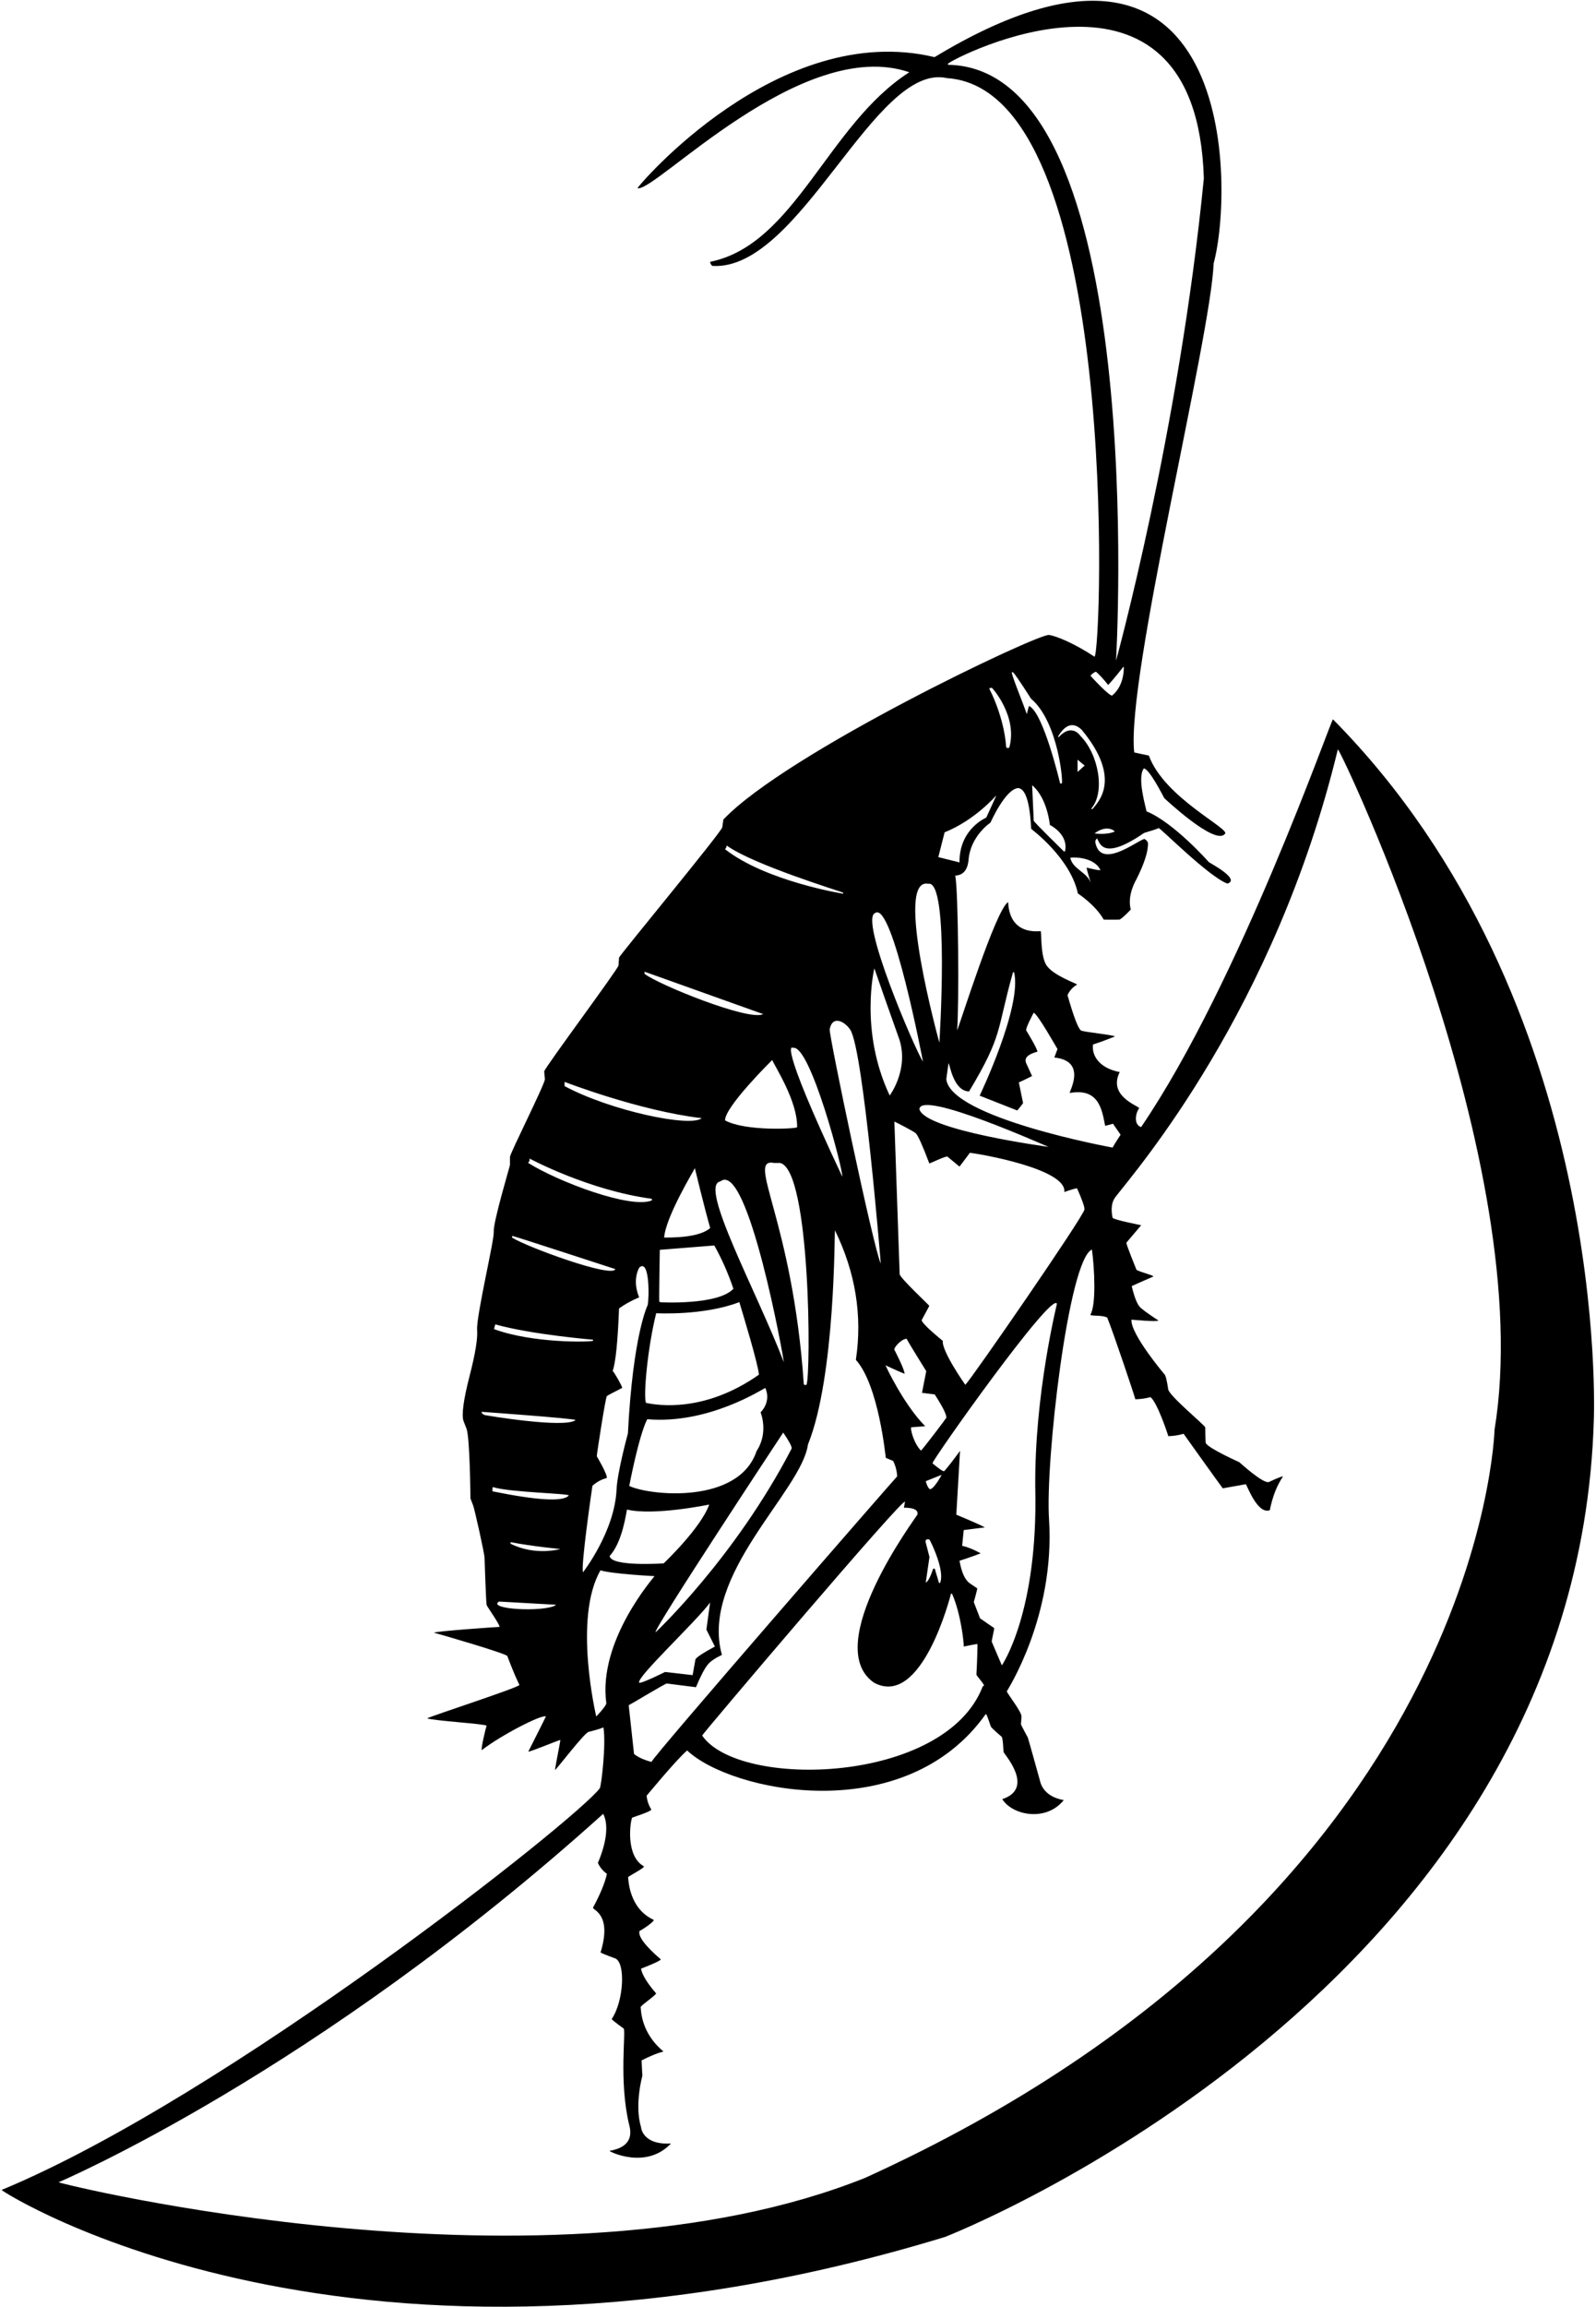 <?xml version="1.0" encoding="UTF-8"?>
<svg xmlns="http://www.w3.org/2000/svg" xmlns:xlink="http://www.w3.org/1999/xlink" width="470pt" height="679pt" viewBox="0 0 470 679" version="1.1">
<g id="surface1">
<path style=" stroke:none;fill-rule:nonzero;fill:rgb(0%,0%,0%);fill-opacity:1;" d="M 392.543 211.73 C 392.074 211.535 365.047 289.164 336.039 331.754 C 333.715 331.035 334.461 327.387 335.492 326.199 C 335.184 325.438 326.207 322.66 329.742 315.559 C 323.859 314.445 321.441 310.82 321.871 307.449 C 324.188 306.688 326.332 305.891 328.32 305.09 C 328.008 304.602 319.062 303.785 318.344 303.316 C 317.523 302.789 316.199 299.32 314.367 292.926 C 314.969 291.582 315.926 290.551 317.191 289.809 C 317.27 289.555 310.215 287.195 308.188 284.156 C 306.375 281.43 306.766 274.859 306.473 274.078 C 296.754 274.871 297 266.285 296.883 265.543 C 293.289 267.508 282.559 301.914 281.855 303.277 C 282.461 296.383 282.227 262.055 281.309 257.727 C 283.551 257.629 284.855 256.188 285.207 253.359 C 285.637 246.141 291.68 242.133 291.68 242.133 C 291.68 242.133 296.031 232.281 299.824 231.961 C 303.539 232.281 303.508 243.676 303.703 244.008 C 303.742 244.062 315.176 252.492 317.426 262.988 C 317.426 262.988 322.598 266.352 325.027 270.688 C 328.086 270.707 329.645 270.688 329.703 270.672 C 330.191 270.473 331.305 269.5 333 267.727 C 331.84 263.465 334.578 258.977 334.578 258.977 C 336.996 254.18 338.164 250.555 338.066 248.098 C 337.93 247.633 337.578 247.242 336.996 246.93 C 334.598 247.633 324.062 256.078 322.551 247.906 C 322.492 247.535 322.668 247.164 323.059 246.773 C 323.859 248.004 324.621 253.648 336.914 245.176 C 339.371 244.453 340.812 243.969 341.223 243.734 C 342.16 244.141 356.074 258.117 361.453 260.086 C 365.336 258.844 356.816 254.316 355.996 253.77 C 355.996 253.77 345.699 242.098 337.637 238.82 C 337.559 238.062 334.727 228.816 336.859 226.172 C 338.535 226.445 342.375 234.047 342.859 234.922 C 342.859 234.922 357.824 249.027 360.695 245.469 C 362.734 244.117 342.859 234.922 338.32 222.391 C 338.32 222.391 334.93 221.711 334.012 221.477 C 331.551 199.844 356.574 99.359 357.402 77.516 C 363.312 55.852 364.469 -37.125 275.211 16.82 C 229.141 5.801 187.559 55.141 187.734 55.375 C 192.562 57.008 236.07 10.422 267.781 21.266 C 243.77 36.602 234.145 72.023 209.113 77.066 C 209.215 77.711 209.465 78.102 209.875 78.277 C 235.684 79.723 257.629 18.121 278.891 23 C 330.395 26.398 324.473 192.656 322.309 193.297 C 316.422 189.398 311.012 187.172 308.906 186.898 C 305.652 186.469 231.641 221.598 213.016 241.238 L 212.703 243.5 C 212.508 244.883 182.336 281.312 182.297 281.879 L 182.141 284.176 C 182.062 285.211 160.176 314.582 160.254 315.383 L 160.465 317.621 C 160.582 318.93 150.176 339.453 150.176 340.562 L 150.176 342.902 C 150.176 343.234 145.164 359.82 145.398 362.645 C 145.594 364.906 140.195 387.535 140.508 391.492 C 140.703 393.969 139.98 398.434 138.324 404.863 C 136.453 412.133 135.867 416.637 136.531 418.352 L 137.371 420.496 C 138.402 423.125 138.539 441.059 138.539 441.059 L 139.359 443.203 C 139.746 444.215 142.652 457.098 142.691 458.559 C 142.691 458.559 143.121 471.871 143.312 472.457 C 143.469 472.906 147.367 478.441 147.098 478.871 C 146.316 478.891 127.996 480.156 127.82 480.586 C 128.949 480.855 149.199 486.727 149.414 487.465 C 149.414 487.465 151.172 492.316 152.965 495.965 C 152.496 496.82 127.234 505.008 125.793 505.785 C 128.074 506.566 142.711 507.363 143.312 507.969 C 143.078 508.398 141.52 515.004 141.891 515.141 C 147.602 510.719 159.551 504.559 160.758 505.242 C 160.699 505.398 158.984 508.848 155.574 515.59 C 156.16 515.668 164.055 512.375 165.008 512.141 C 164.988 512.824 163.625 519.41 163.43 521.008 C 163.996 520.695 172.102 510.016 173.352 509.762 C 173.352 509.762 176.82 508.926 177.695 508.438 C 178.535 513.25 177.094 525.551 176.645 526.348 C 170.234 535.184 66.668 617.188 0.469 644.602 C 0.445 645.086 104.398 711.512 278.348 658.418 C 278.641 658.301 464.375 586.004 469.355 418.039 C 469.355 418.039 474.77 294.938 392.543 211.73 Z M 285.379 321.258 C 295.453 304.469 293.434 303.457 298.32 286.172 L 298.633 286.172 C 301.086 296.238 288.496 322.504 288.496 322.504 L 299.566 326.867 C 299.758 326.625 301.281 324.82 301.281 324.688 L 300.035 318.605 C 300.621 318.363 301.922 317.742 303.934 316.734 L 302.219 312.992 C 301.523 311.473 302.613 310.328 305.492 309.562 C 305.559 308.738 302.219 303.324 302.219 303.324 C 301.867 302.805 304.402 298.102 304.402 298.102 C 305.531 298.383 310.973 308.09 311.418 308.781 C 311.352 308.957 310.484 311.277 310.484 311.277 C 320 312.266 315.078 320.852 315.004 321.723 C 323.656 320.156 324.516 326.672 325.453 331.391 C 325.609 331.355 327.789 330.766 327.789 330.766 C 328.031 331.281 330.051 333.934 329.973 334.043 C 329.973 334.043 328.203 336.711 327.637 337.785 C 327.07 337.691 279.961 329.012 278.676 317.672 C 278.676 317.672 279.285 312.902 279.375 312.914 C 279.68 313.438 280.871 321.215 285.379 321.258 Z M 304.871 437.883 C 305.754 474.734 295.031 490.203 295.031 490.203 C 294.578 489.133 292.066 483.262 292.066 483.262 C 291.945 483.062 292.891 479.289 292.77 479.211 C 292.77 479.211 289.516 477.012 288.617 476.348 L 286.766 471.57 C 286.766 471.57 287.895 467.59 287.781 467.516 L 285.66 466.094 C 284.215 465.129 283.18 462.898 282.559 459.406 C 285.102 458.629 288.793 457.223 288.793 457.223 C 285.824 455.531 283.305 454.941 283.336 455.039 L 283.805 450.363 L 290.039 449.582 C 288.902 448.957 286.098 447.711 281.621 445.84 L 282.715 427.051 C 280.582 429.977 279.023 431.977 278.035 433.055 C 277.645 433.098 276.5 432.316 274.605 430.715 C 274.5 429.773 309.988 379.641 311.246 383.781 C 311.254 383.902 304.598 410.441 304.871 437.883 Z M 210.051 366.629 L 210.363 366.629 C 212.531 370.473 214.402 374.707 215.977 379.34 C 211.43 384.262 194.457 383.312 194.457 383.312 L 194.355 383.211 C 194.305 383.16 194.219 383.152 194.145 383.16 C 194.043 382.535 194.301 367.879 194.301 367.879 Z M 195.582 364.277 C 196.027 358.078 204.625 344.031 204.625 343.852 C 204.625 343.852 207.504 355.758 209.145 361.469 C 206.949 363.379 202.43 364.312 195.582 364.277 Z M 234.734 331.812 C 234.406 332.246 219.516 333.055 213.527 329.785 C 213.355 325.848 227.406 312.008 227.406 312.008 C 228.219 313.969 234.914 324.199 234.734 331.812 Z M 233.531 308.438 C 238.57 307.262 248.379 344.707 248.035 346.328 C 228.367 304.562 233.531 308.438 233.531 308.438 Z M 237.492 407.641 L 236.871 407.641 C 236.859 407.547 236.805 407.492 236.715 407.484 C 233.375 358.852 219.516 340.754 227.98 342.305 L 229.699 342.305 C 238.766 344.219 238.836 404.77 237.492 407.641 Z M 230.82 400.934 C 222.98 380.41 205.652 348.84 212.109 347.762 C 220.285 341.141 230.977 400.777 230.82 400.934 Z M 217.723 383.27 C 218.809 386.891 223.297 401.617 223.492 404.629 C 207.578 415.828 193.855 413.699 190.242 412.934 C 189.406 411.168 190.68 396.734 193.242 386.543 C 193.242 386.543 207.191 387.34 217.723 383.27 Z M 190.605 417.742 C 208.734 419.297 224.645 408.777 225.379 408.543 C 227.215 412.75 223.977 415.715 223.977 415.715 C 223.977 415.715 226.445 421.605 222.805 427.102 C 217.59 442.781 191.586 440.305 185.305 437.391 C 185.305 437.391 188.102 422.586 190.605 417.742 Z M 208.852 442.863 C 206.422 449.711 195.848 459.781 195.441 460.172 C 195.441 460.172 179.859 461.262 179.535 457.988 C 183.324 453.945 184.43 445.125 184.629 444.328 C 192.562 446.246 208.852 442.863 208.852 442.863 Z M 230.648 421.672 C 232.371 424.195 233.199 425.758 233.145 426.352 C 216.434 458.566 193.07 480.457 193.07 480.457 C 191.805 480.457 230.648 421.672 230.648 421.672 Z M 209.113 471.711 L 208.023 479.66 L 210.52 484.652 C 206.797 486.672 204.883 487.957 204.781 488.516 C 204.781 488.516 204.141 492.062 203.969 493.07 L 195.863 492.137 C 195.863 492.137 188.484 495.824 188.223 495.254 C 187.465 493.625 204.855 477.457 209.113 471.711 Z M 196.375 495.535 L 204.953 496.625 C 206.34 493.297 207.508 491.062 208.461 489.922 C 209.246 488.977 210.629 488.043 212.594 487.113 C 206.039 463.57 236.07 438.93 237.926 425.203 C 246.078 405.051 245.711 362.219 245.883 362.141 C 251.941 374.559 253.996 387.266 252.043 400.266 C 258.785 407.746 260.785 428.867 260.852 429.109 L 263.027 430.027 C 263.73 431.461 264.121 432.977 264.203 434.566 C 263.652 435.039 192.289 516.996 191.855 518.613 C 191.855 518.613 188.551 517.832 186.711 516.273 L 185.148 501.93 C 185.895 501.578 195.961 495.48 196.375 495.535 Z M 263.41 397.348 C 263.051 396.742 265.523 394.016 266.996 394.074 C 267.691 395.473 272.766 403.586 272.766 403.586 L 271.516 409.977 L 275.258 410.445 C 277.605 414.07 278.746 416.355 278.688 417.305 C 278.684 417.434 271.426 427.012 271.203 426.973 C 269.027 424.82 267.906 420.148 268.398 420.113 L 272.453 419.801 C 265.906 413.137 260.758 401.871 260.758 401.871 C 260.758 401.871 264.738 403.734 266.371 404.363 C 266.445 403.145 263.41 397.348 263.41 397.348 Z M 272.625 454.09 C 272.406 453.258 272.773 452.949 273.715 453.152 C 274.402 454.348 278.301 462.473 276.836 465.941 L 276.523 465.941 L 275.273 461.73 L 274.809 461.73 C 273.438 465.883 272.625 465.785 272.625 465.785 L 273.715 458.301 Z M 273.793 438.324 C 273.016 437.703 272.625 435.984 272.625 435.984 L 277.301 434.113 C 277.301 434.113 274.953 438.547 273.793 438.324 Z M 266.496 442.082 L 266.184 443.797 C 266.184 443.797 270.766 443.574 270.16 445.824 C 269.98 446.332 241.461 484.359 257.414 495.312 C 271.488 502.84 279.863 469.859 280.062 469.059 L 280.375 469.137 C 283.074 475.199 283.938 484.34 283.805 484.652 C 284.02 484.594 287.715 483.859 287.754 483.926 L 287.859 484.027 C 287.859 484.027 287.809 488.344 287.547 492.914 C 287.531 493.227 290.027 495.891 289.742 496.176 C 289.617 496.301 289.508 496.359 289.418 496.344 C 278.418 525.172 217.59 526.711 206.777 510.848 C 206.75 510.473 266.961 439.52 266.496 442.082 Z M 284.273 407.621 C 284.273 407.621 277.27 397.723 277.645 394.684 C 276.598 393.828 271.758 389.891 271.406 388.602 C 271.727 387.965 273.668 384.391 273.668 384.391 C 273.746 384.266 264.941 376.094 264.938 375.035 L 263.379 330.129 C 263.469 330.141 269.105 332.973 269.723 333.613 C 270.387 334.305 271.703 337.25 273.668 342.445 C 273.922 342.473 278.133 340.375 278.969 340.418 C 280.191 341.422 282.559 343.383 282.559 343.383 C 284.16 341.293 285.176 339.941 285.598 339.328 C 288.238 339.574 314.223 344.027 313.43 350.867 C 315.605 350.109 316.852 349.746 317.172 349.773 C 318.691 353.176 319.418 355.254 319.355 356.012 C 319.191 357.941 286.258 405.641 284.273 407.621 Z M 270.754 326.434 C 271.297 320.734 308.508 337.582 308.801 337.582 C 308.801 337.582 272.066 332.672 270.754 326.434 Z M 313.617 250.621 L 313.305 250.621 C 313.305 250.621 304.355 241.867 304.418 241.578 L 303.949 231.129 C 308.449 234.879 309.172 242.824 309.172 242.824 C 309.172 242.824 314.801 245.562 313.617 250.621 Z M 324.062 256.078 C 323.945 256.379 320 255.379 320 255.379 C 319.98 255.922 321.258 259.977 321.258 259.977 C 320.113 256.602 315.957 255.957 315.176 252.492 C 315.277 252.336 322.02 251.914 324.062 256.078 Z M 317.328 227.199 L 317.328 223.613 L 319.422 225.352 C 319.316 225.352 317.328 227.305 317.328 227.199 Z M 322.336 245.32 C 325.773 242.676 328.184 244.438 328.258 244.773 C 325.773 245.852 322.336 245.32 322.336 245.32 Z M 279.156 19.07 L 279.156 18.758 C 280.652 17.094 352.34 -19.801 354.516 52.512 C 347.141 127.465 328.66 194.453 328.66 194.453 C 328.66 194.453 338.863 20.047 279.156 19.07 Z M 322.754 197.715 C 323.734 198.555 324.93 199.852 326.34 201.613 C 327.547 200.438 330.785 196.312 330.785 196.312 L 330.941 196.312 C 330.941 196.312 331.262 201.672 327.512 204.73 C 326.688 204.934 321.691 199.562 321.117 198.887 C 321.688 198.258 322.23 197.867 322.754 197.715 Z M 318.508 214.766 C 330.684 229.395 323.195 236.297 321.742 238.117 L 321.273 238.117 C 325.598 233.301 323.512 221.953 318.156 216.602 C 318.156 216.602 315.668 212.645 311.684 217.066 L 311.656 216.859 L 311.605 216.754 C 313.773 213.156 316.074 212.496 318.508 214.766 Z M 298.008 197.871 L 298.32 197.871 C 299.43 199 303.613 205.656 303.613 205.656 C 311.625 212.355 313.188 230.617 312.664 230.617 L 312.199 230.617 C 311.988 229.77 307.297 210.047 303.156 207.852 L 302.996 207.852 L 302.375 210.188 C 301.414 207.305 297.512 197.871 298.008 197.871 Z M 292.066 202.441 C 292.191 202.414 299.785 210.91 297.215 220.059 C 296.652 220.266 296.34 220.16 296.277 219.746 C 296.277 219.746 296.031 212.066 291.289 202.598 Z M 278.18 244.988 C 287.082 241.426 293.266 234.254 293.266 234.254 L 293.316 234.359 C 292.887 235.297 290.434 240.672 290.434 240.672 C 290.434 240.672 282.461 243.926 282.559 253.848 L 276.32 252.289 Z M 273.355 260.133 C 279.719 258.844 276.633 306.91 276.633 306.91 C 276.633 306.91 263.113 258.121 273.355 260.133 Z M 257.758 268.73 C 262.828 265.199 271.812 312.523 271.812 312.523 C 269.355 308.727 252.863 270.25 257.758 268.73 Z M 257.484 285.035 C 259.062 289.613 261.531 296.637 264.898 306.102 C 267.641 314.961 262.004 322.457 262.004 322.457 C 253.008 303.41 257.484 285.035 257.484 285.035 Z M 250.426 303.16 C 254.309 309.375 259.371 371.887 259.371 371.887 C 257.34 367.965 244.027 304.438 244.328 302.938 C 245.219 298.535 249.012 300.898 250.426 303.16 Z M 213.996 248.875 C 221.824 254.516 247.082 262.223 248.301 262.754 L 248.301 263.062 C 248.301 263.062 225.578 259.422 213.527 249.965 C 213.863 249.504 214.02 249.137 213.996 248.875 Z M 189.812 286.016 L 224.738 298.492 C 220.668 300.715 193.641 289.715 189.812 286.641 Z M 166.266 318.449 C 166.266 318.449 188.328 326.992 206.652 329.129 C 203.324 331.934 179.723 326.922 166.266 319.695 Z M 155.945 341.012 C 155.945 341.012 173.312 350.379 191.965 352.863 L 191.965 353.328 C 185.855 355.953 164.328 347.848 155.477 342.258 C 155.879 341.988 156.035 341.574 155.945 341.012 Z M 150.801 363.965 C 150.801 363.895 150.852 363.844 150.953 363.809 C 151.148 363.738 177.355 372.324 181.203 373.555 C 180.34 376.312 154.887 366.945 150.801 364.277 Z M 163.633 472.504 C 159.941 474.609 143.332 473.699 146.949 471.414 L 163.633 472.348 Z M 150.348 454.387 L 150.348 453.918 C 156.855 455.195 165.004 455.945 165.004 455.945 C 165.004 455.945 157.723 458.086 150.348 454.387 Z M 145.031 438.965 L 145.031 438.027 C 145.031 437.887 145.082 437.781 145.188 437.719 C 149.961 439.289 168.035 439.59 167.484 440.211 C 165.824 442.082 158.34 441.664 145.031 438.965 Z M 142.703 416.504 C 142 416.098 142.086 416.309 141.77 415.559 C 141.77 415.559 168.43 417.457 169.527 417.977 C 166.383 420.547 142.84 416.578 142.703 416.504 Z M 145.496 391.219 L 145.738 390.176 C 145.828 390.117 145.848 389.996 145.809 389.816 C 156.5 392.832 174.656 394.34 174.656 394.34 L 174.656 394.648 C 173.926 395.066 156.855 395.426 145.496 391.219 Z M 171.691 462.789 C 170.977 461.355 174.242 438.734 174.461 437.34 C 175.691 436.223 177.105 435.457 178.711 435.035 C 178.844 433.84 175.746 428.641 175.746 428.641 C 175.668 428.527 178.281 411.441 178.711 410.941 C 178.848 410.785 180.355 409.98 183.23 408.527 C 183.293 408.121 180.949 403.988 180.426 403.539 C 181.301 401.016 181.926 394.883 182.297 385.141 C 183.93 383.941 185.906 382.848 188.223 381.863 C 186.02 376.559 188.289 373.066 188.289 373.066 C 191.406 370.398 191.176 382.48 190.719 384.195 C 190.719 384.195 186.402 392.73 184.91 421.918 C 184.844 422.184 181.789 433.34 181.566 438.43 C 181.012 450.867 171.691 462.789 171.691 462.789 Z M 175.59 505.25 C 175.59 505.25 168.691 476.277 176.84 462.215 C 179.895 463.254 192.609 463.941 192.742 463.93 C 192.758 464.086 176.008 482.82 178.555 501.352 C 178.484 501.914 177.496 503.215 175.59 505.25 Z M 440.121 420.836 C 440.121 420.836 436.656 558.281 254.863 641.004 C 161.762 678.402 17.117 642.672 17.266 642.34 C 17.676 642.129 92.848 610.258 177.633 533.895 C 180.242 539.031 176.422 547.438 176.074 548.34 C 176.664 549.641 177.555 550.711 178.727 551.547 C 178.18 554.141 176.809 557.473 174.617 561.547 C 174.871 562.383 180.242 563.672 176.855 574.699 C 177.711 575.223 181.055 576.406 181.055 576.406 C 184.281 577.43 183.758 588.977 180.129 594.312 C 180.773 595.051 183.637 597.066 183.637 597.066 C 184.43 597.578 182.168 612.566 185.285 625.434 C 186.453 629.676 184.527 632.227 179.492 633.094 C 179.328 633.273 190.254 638.746 197.594 630.922 C 189.098 631.434 188.77 626.113 188.77 626.113 C 186.789 619.496 189.172 610.988 189.172 610.988 C 189.172 610.988 188.961 607.477 188.938 606.477 C 191.434 605.195 193.57 604.316 195.375 603.848 C 188.715 598.324 188.793 591.742 188.66 590.762 C 189.07 590.027 192.734 587.621 193.227 586.762 C 190.609 583.734 189.117 581.305 188.762 579.477 C 192.289 578.109 194.238 577.207 194.617 576.762 C 189.93 572.695 187.836 569.898 188.336 568.375 C 189.73 567.672 192.77 565.488 192.516 565.109 C 185.246 561.746 185.105 553.516 184.961 552.527 C 186.199 551.59 189.641 549.93 189.641 549.352 C 184.094 546.348 185.609 536.008 186.164 535.027 C 187.133 534.637 191.379 533.336 191.824 532.656 C 191.031 531.398 190.562 530.039 190.422 528.559 C 190.91 528.012 198.895 518.266 202.348 515.238 C 215.277 527.48 266.484 538.262 290.379 504.41 C 290.781 505.156 291.773 508.164 291.773 508.164 C 291.914 508.633 294.957 511.195 294.957 511.195 C 295.383 511.539 295.516 515.648 295.516 515.648 C 295.516 516.129 304.984 526.328 295.156 529.57 C 298.133 534.348 308.062 536.336 313.258 529.859 C 306.523 528.637 306.297 523.926 306.16 523.801 C 306.16 523.801 302.785 511.641 302.664 511.414 C 302.664 511.414 301.051 508.453 300.66 507.574 L 300.816 505.289 C 300.914 503.879 296.617 498.531 296.492 497.828 C 296.484 497.762 310.758 475.891 308.926 447.219 C 307.777 430.48 314.609 370.785 321.555 367.809 C 322.312 373.176 322.867 384.16 321.086 386.996 C 321.441 387.477 324.785 387.012 326.074 387.855 C 328.023 392.656 334.129 410.91 334.34 411.867 C 335.855 411.848 337.336 411.637 338.797 411.234 C 340.82 412.816 343.852 422.039 344.062 422.727 C 345.59 422.695 347.094 422.461 348.551 422.027 C 348.617 422.148 359.379 437.184 360.09 438.086 C 360.547 438.02 366.148 436.996 366.895 436.871 C 367.418 437.695 370.434 445.859 373.945 444.512 C 374.727 440.547 376.027 437.23 377.844 434.566 C 376.887 434.656 373.777 436.184 373.777 436.184 C 372.23 437.051 365.18 430.547 364.934 430.379 C 364.867 430.336 355.812 426.312 355.09 424.754 C 354.977 424.52 354.922 420.145 354.922 420.145 C 354.922 419.586 344.129 410.734 344.008 408.883 C 344.008 408.883 343.551 405.512 343.051 404.695 C 343.051 404.695 332.793 392.59 333.215 388.438 C 333.672 388.469 340.711 389.148 341.133 388.691 C 337.969 386.609 336.121 385.25 335.586 384.605 C 334.773 383.637 334.004 381.617 333.281 378.566 C 333.703 378.344 335.832 377.398 339.664 375.727 C 339.508 375.305 336.066 374.535 334.688 373.789 C 334.43 373.121 331.867 366.906 331.688 365.805 C 332.145 365.234 335.988 360.746 336.055 360.656 C 335.352 360.438 328.402 359.164 327.637 358.465 C 327.09 355.801 327.379 353.754 328.492 352.316 C 334.586 344.465 375.441 297.25 393.98 220.559 C 394.961 220.98 452.945 342.73 440.121 420.836 "/>
</g>
</svg>
